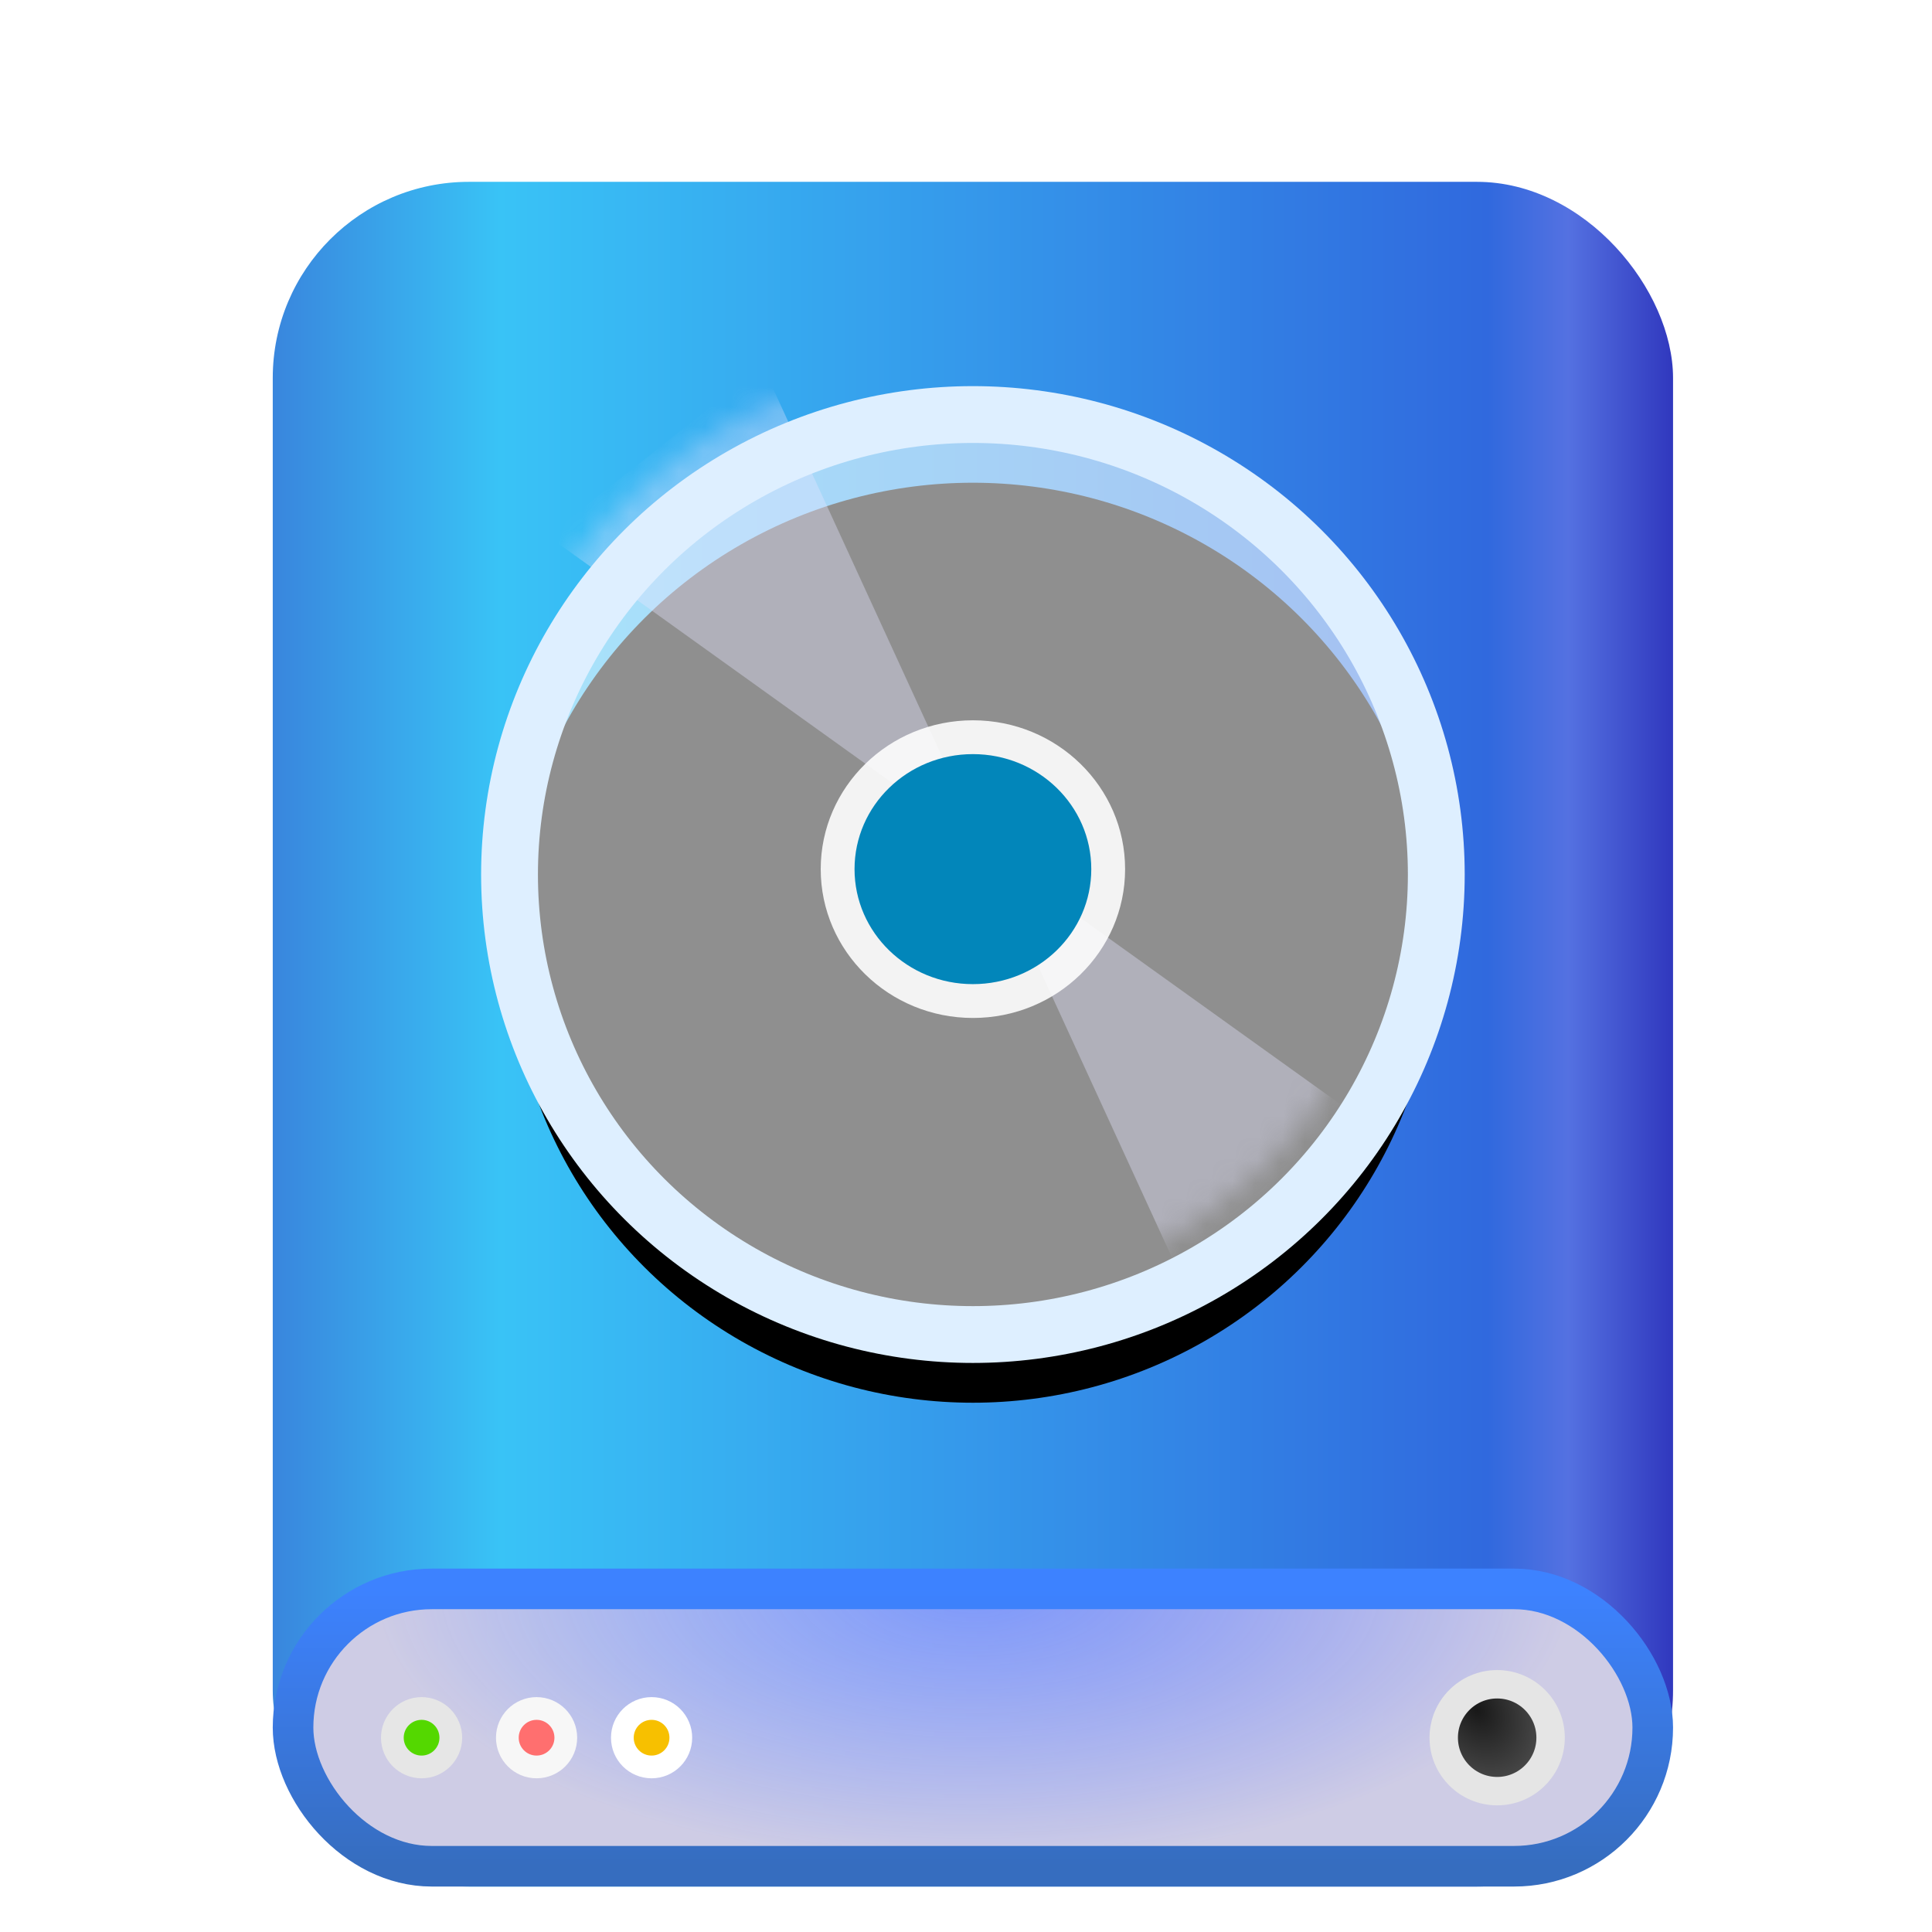 <?xml version="1.0" encoding="UTF-8"?>
<svg width="85px" height="85px" viewBox="0 0 85 85" version="1.1" xmlns="http://www.w3.org/2000/svg" xmlns:xlink="http://www.w3.org/1999/xlink">
    <!-- Generator: Sketch 58 (84663) - https://sketch.com -->
    <title>disk-85px</title>
    <desc>Created with Sketch.</desc>
    <defs>
        <filter x="-25.8%" y="-21.3%" width="151.6%" height="142.7%" filterUnits="objectBoundingBox" id="filter-1">
            <feOffset dx="0" dy="3" in="SourceAlpha" result="shadowOffsetOuter1"></feOffset>
            <feGaussianBlur stdDeviation="2.5" in="shadowOffsetOuter1" result="shadowBlurOuter1"></feGaussianBlur>
            <feComposite in="shadowBlurOuter1" in2="SourceAlpha" operator="out" result="shadowBlurOuter1"></feComposite>
            <feColorMatrix values="0 0 0 0 0   0 0 0 0 0   0 0 0 0 0  0 0 0 0.2 0" type="matrix" in="shadowBlurOuter1" result="shadowMatrixOuter1"></feColorMatrix>
            <feMerge>
                <feMergeNode in="shadowMatrixOuter1"></feMergeNode>
                <feMergeNode in="SourceGraphic"></feMergeNode>
            </feMerge>
        </filter>
        <linearGradient x1="0%" y1="50%" x2="100%" y2="50%" id="linearGradient-2">
            <stop stop-color="#3985DD" offset="0%"></stop>
            <stop stop-color="#39C3F6" offset="16.351%"></stop>
            <stop stop-color="#3069DE" offset="86.592%"></stop>
            <stop stop-color="#5471E1" offset="92.317%"></stop>
            <stop stop-color="#2F36BD" offset="100%"></stop>
        </linearGradient>
        <radialGradient cx="50%" cy="0%" fx="50%" fy="0%" r="99.293%" gradientTransform="translate(0.5,0),scale(0.227,1),rotate(90),scale(1,1.955),translate(-0.5,-0)" id="radialGradient-3">
            <stop stop-color="#9299FF" stop-opacity="0.775" offset="0%"></stop>
            <stop stop-color="#CECCE5" offset="100%"></stop>
        </radialGradient>
        <linearGradient x1="50%" y1="0%" x2="50%" y2="100%" id="linearGradient-4">
            <stop stop-color="#3D82FF" offset="0%"></stop>
            <stop stop-color="#366DBF" offset="100%"></stop>
        </linearGradient>
        <radialGradient cx="30.99%" cy="23.388%" fx="30.99%" fy="23.388%" r="90.097%" gradientTransform="translate(0.31,0.234),rotate(58.247),scale(1,0.747),translate(-0.31,-0.234)" id="radialGradient-5">
            <stop stop-color="#181818" offset="0%"></stop>
            <stop stop-color="#535353" offset="100%"></stop>
        </radialGradient>
        <ellipse id="path-6" cx="20.387" cy="20.476" rx="20.387" ry="20.238"></ellipse>
        <filter x="-14.7%" y="-7.4%" width="129.4%" height="129.6%" filterUnits="objectBoundingBox" id="filter-8">
            <feOffset dx="0" dy="3" in="SourceAlpha" result="shadowOffsetOuter1"></feOffset>
            <feGaussianBlur stdDeviation="1.5" in="shadowOffsetOuter1" result="shadowBlurOuter1"></feGaussianBlur>
            <feComposite in="shadowBlurOuter1" in2="SourceAlpha" operator="out" result="shadowBlurOuter1"></feComposite>
            <feColorMatrix values="0 0 0 0 0   0 0 0 0 0.569   0 0 0 0 1  0 0 0 1 0" type="matrix" in="shadowBlurOuter1"></feColorMatrix>
        </filter>
        <ellipse id="path-9" cx="20.387" cy="20.476" rx="20.387" ry="20.238"></ellipse>
    </defs>
    <g id="disk-85px" stroke="none" stroke-width="1" fill="none" fill-rule="evenodd">
        <g id="编组-19" filter="url(#filter-1)" transform="translate(12, 5)">
            <rect id="矩形" fill="url(#linearGradient-2)" x="0" y="0" width="61.607" height="75" rx="8.631"></rect>
            <rect id="矩形" stroke="url(#linearGradient-4)" stroke-width="1.786" fill="url(#radialGradient-3)" x="0.893" y="61.905" width="59.821" height="12.202" rx="6.101"></rect>
            <circle id="椭圆形" stroke="#E6E6E6" fill="#54D800" cx="6.548" cy="68.452" r="1.286"></circle>
            <circle id="椭圆形备份-2" stroke="#F7F7F7" fill="#FF6F6F" cx="11.607" cy="68.452" r="1.286"></circle>
            <circle id="椭圆形备份-4" stroke="#FFFFFF" fill="#F7C000" cx="16.667" cy="68.452" r="1.286"></circle>
            <circle id="椭圆形" stroke="#E5E5E5" stroke-width="1.25" fill="url(#radialGradient-5)" cx="53.869" cy="68.452" r="2.351"></circle>
            <g id="编组-23" transform="translate(10.417, 10)">
                <mask id="mask-7" fill="white">
                    <use xlink:href="#path-6"></use>
                </mask>
                <g id="椭圆形备份-9">
                    <use fill="black" fill-opacity="1" filter="url(#filter-8)" xlink:href="#path-6"></use>
                    <use fill-opacity="0.559" fill="#FFFFFF" fill-rule="evenodd" xlink:href="#path-6"></use>
                </g>
                <polygon id="Path-4" fill-opacity="0.379" fill="#E7E7FF" fill-rule="nonzero" mask="url(#mask-7)" transform="translate(20.583, 19) rotate(95) translate(-20.583, -19) " points="0.583 30.233 40.583 7.457 32.555 -1 8.862 39"></polygon>
                <mask id="mask-10" fill="white">
                    <use xlink:href="#path-9"></use>
                </mask>
                <use id="椭圆形" stroke="#DEEFFF" stroke-width="2.5" xlink:href="#path-9"></use>
            </g>
            <ellipse id="椭圆形备份-6" fill-opacity="0.889" fill="#FFFFFF" cx="30.804" cy="30.238" rx="6.696" ry="6.548"></ellipse>
            <ellipse id="椭圆形备份-5" fill="#0286BA" cx="30.804" cy="30.238" rx="5.208" ry="5.06"></ellipse>
        </g>
    </g>
</svg>